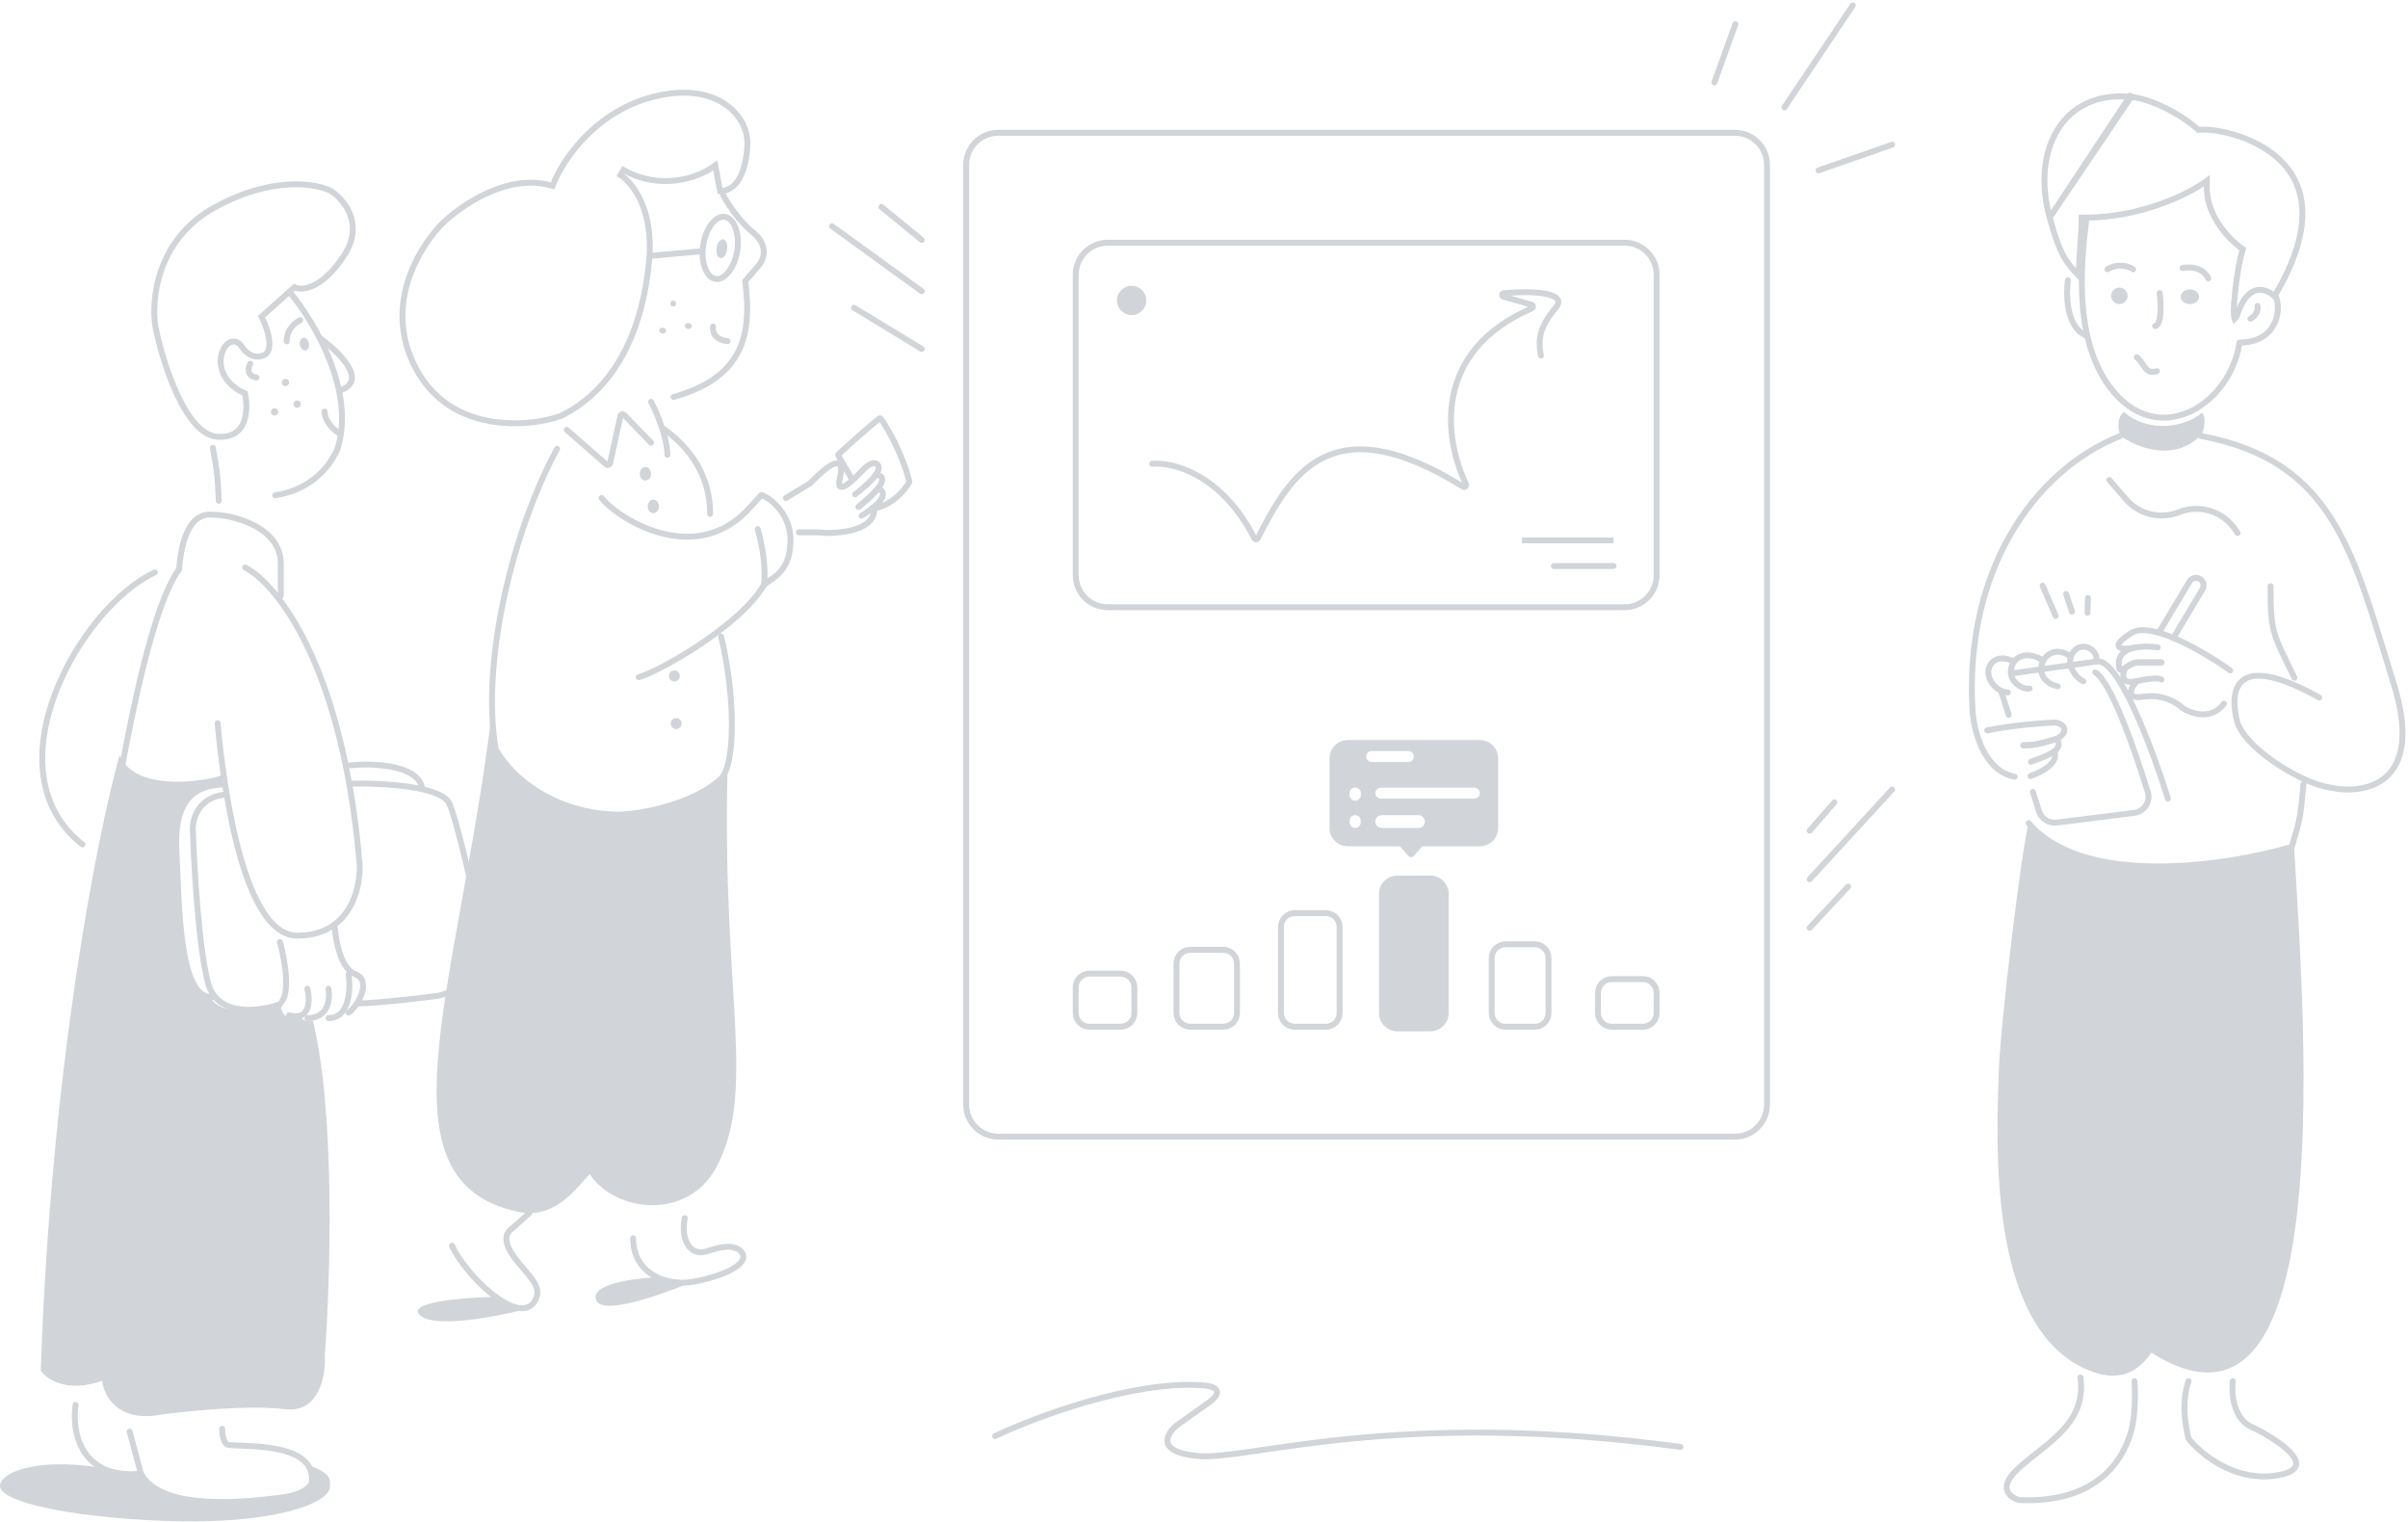 <svg width="2044" height="1292" viewBox="0 0 2044 1292" fill="none" xmlns="http://www.w3.org/2000/svg">
<path d="M951.222 826.351H924.778C918.335 826.351 913.111 831.572 913.111 838.012V859.779C913.111 866.219 918.335 871.439 924.778 871.439H951.222C957.666 871.439 962.889 866.219 962.889 859.779V838.012C962.889 831.572 957.666 826.351 951.222 826.351Z" stroke="#D1D4D8" stroke-width="5"/>
<path d="M1038.33 806.14H1010.33C1003.89 806.14 998.666 811.36 998.666 817.8V859.779C998.666 866.219 1003.89 871.439 1010.33 871.439H1038.33C1044.78 871.439 1050 866.219 1050 859.779V817.8C1050 811.36 1044.78 806.14 1038.33 806.14Z" stroke="#D1D4D8" stroke-width="5"/>
<path d="M1125.45 775.044H1099C1092.56 775.044 1087.33 780.265 1087.33 786.705V859.779C1087.33 866.219 1092.56 871.439 1099 871.439H1125.45C1131.89 871.439 1137.11 866.219 1137.11 859.779V786.705C1137.11 780.265 1131.89 775.044 1125.45 775.044Z" stroke="#D1D4D8" stroke-width="5"/>
<path d="M1214.11 743.172H1186.11C1177.52 743.172 1170.55 750.133 1170.55 758.72V859.779C1170.55 868.365 1177.52 875.326 1186.11 875.326H1214.11C1222.7 875.326 1229.67 868.365 1229.67 859.779V758.72C1229.67 750.133 1222.7 743.172 1214.11 743.172Z" fill="#D1D4D8"/>
<path d="M1302.78 801.475H1277.89C1271.45 801.475 1266.22 806.696 1266.22 813.136V859.779C1266.22 866.219 1271.45 871.439 1277.89 871.439H1302.78C1309.22 871.439 1314.44 866.219 1314.44 859.779V813.136C1314.44 806.696 1309.22 801.475 1302.78 801.475Z" stroke="#D1D4D8" stroke-width="5"/>
<path d="M1394.56 831.016H1368.11C1361.67 831.016 1356.45 836.236 1356.45 842.676V859.779C1356.45 866.219 1361.67 871.439 1368.11 871.439H1394.56C1401 871.439 1406.22 866.219 1406.22 859.779V842.676C1406.22 836.236 1401 831.016 1394.56 831.016Z" stroke="#D1D4D8" stroke-width="5"/>
<path d="M1200.12 726.505C1198.88 727.92 1196.68 727.92 1195.44 726.505L1185.96 715.679C1184.2 713.669 1185.63 710.522 1188.3 710.522H1207.25C1209.93 710.522 1211.36 713.669 1209.6 715.679L1200.12 726.505Z" fill="#D1D4D8"/>
<path fill-rule="evenodd" clip-rule="evenodd" d="M1144.11 628.12H1256.11C1264.7 628.12 1271.67 635.081 1271.67 643.668V702.748C1271.67 711.335 1264.7 718.296 1256.11 718.296H1144.11C1135.52 718.296 1128.55 711.335 1128.55 702.748V643.668C1128.55 635.081 1135.52 628.12 1144.11 628.12ZM1172.11 668.544H1251.45C1254.02 668.544 1256.11 670.632 1256.11 673.208C1256.11 675.784 1254.02 677.872 1251.45 677.872H1172.11C1169.53 677.872 1167.45 675.784 1167.45 673.208C1167.45 670.632 1169.53 668.544 1172.11 668.544ZM1145.5 673.208C1145.5 670.538 1147.67 668.376 1150.33 668.376C1153 668.376 1155.17 670.538 1155.17 673.208V674.763C1155.17 677.433 1153 679.595 1150.33 679.595C1147.67 679.595 1145.5 677.433 1145.5 674.763V673.208ZM1172.89 691.865H1204C1207.01 691.865 1209.45 694.302 1209.45 697.307C1209.45 700.312 1207.01 702.749 1204 702.749H1172.89C1169.88 702.749 1167.45 700.312 1167.45 697.307C1167.45 694.302 1169.88 691.865 1172.89 691.865ZM1195.44 637.449H1164.33C1161.76 637.449 1159.67 639.537 1159.67 642.113C1159.67 644.689 1161.76 646.777 1164.33 646.777H1195.44C1198.02 646.777 1200.11 644.689 1200.11 642.113C1200.11 639.537 1198.02 637.449 1195.44 637.449ZM1150.33 691.865C1152.91 691.865 1155 693.953 1155 696.53V698.084C1155 700.66 1152.91 702.749 1150.33 702.749C1147.76 702.749 1145.67 700.66 1145.67 698.084V696.53C1145.67 693.953 1147.76 691.865 1150.33 691.865Z" fill="#D1D4D8"/>
<path d="M1379 206.005H940.334C925.299 206.005 913.111 218.186 913.111 233.213V488.193C913.111 503.219 925.299 515.401 940.334 515.401H1379C1394.03 515.401 1406.22 503.219 1406.22 488.193V233.213C1406.22 218.186 1394.03 206.005 1379 206.005Z" stroke="#D1D4D8" stroke-width="5"/>
<path d="M960.556 267.418C967.429 267.418 973 261.849 973 254.98C973 248.11 967.429 242.542 960.556 242.542C953.683 242.542 948.111 248.11 948.111 254.98C948.111 261.849 953.683 267.418 960.556 267.418Z" fill="#D1D4D8"/>
<path d="M1319 480.419H1369.67M1291.89 458.652H1369.67H1291.89Z" stroke="#D1D4D8" stroke-width="5" stroke-linecap="round"/>
<path d="M978.006 393.65C995.602 392.047 1037.16 402.583 1064.75 456.864C1065.33 458.01 1066.99 458.047 1067.58 456.902C1096.04 401.125 1130.76 344.051 1241.91 413.086C1243.28 413.938 1245.09 412.442 1244.39 410.988C1226.14 372.925 1215.34 298.251 1300.3 261.764C1301.66 261.181 1301.61 259.168 1300.19 258.753L1276.17 251.736C1274.57 251.268 1274.74 249.053 1276.4 248.888C1298.57 246.685 1331.61 247.719 1320.6 261.083C1308.06 276.311 1304.97 285.939 1308.03 301.838" stroke="#D1D4D8" stroke-width="5" stroke-linecap="round"/>
<path d="M1472.67 112.72H847.339C832.305 112.72 820.117 124.901 820.117 139.928V937.516C820.117 952.543 832.305 964.724 847.339 964.724H1472.67C1487.71 964.724 1499.9 952.543 1499.9 937.516V139.928C1499.9 124.901 1487.71 112.72 1472.67 112.72Z" stroke="#D1D4D8" stroke-width="5"/>
<path d="M1543.67 144.592L1606.11 122.811" stroke="#D1D4D8" stroke-width="5" stroke-linecap="round"/>
<path d="M1514.69 91.129L1572.67 4.664" stroke="#D1D4D8" stroke-width="5" stroke-linecap="round"/>
<path d="M1455.22 70.008L1473.06 20.505" stroke="#D1D4D8" stroke-width="5" stroke-linecap="round"/>
<path d="M782.445 203.673L748.223 175.687" stroke="#D1D4D8" stroke-width="5" stroke-linecap="round"/>
<path d="M782.444 296.181L724.889 261.199" stroke="#D1D4D8" stroke-width="5" stroke-linecap="round"/>
<path d="M782.445 247.206L706.223 192.012" stroke="#D1D4D8" stroke-width="5" stroke-linecap="round"/>
<path d="M1536.11 787.483L1568.78 752.501" stroke="#D1D4D8" stroke-width="5" stroke-linecap="round"/>
<path d="M1536.11 746.282L1606.11 670.099" stroke="#D1D4D8" stroke-width="5" stroke-linecap="round"/>
<path d="M1536.11 705.081L1557.11 680.982" stroke="#D1D4D8" stroke-width="5" stroke-linecap="round"/>
<path d="M572.444 578.368C575.021 578.368 577.111 576.28 577.111 573.704C577.111 571.128 575.021 569.04 572.444 569.04C569.867 569.04 567.777 571.128 567.777 573.704C567.777 576.28 569.867 578.368 572.444 578.368Z" fill="#D1D4D8"/>
<path d="M574.001 618.792C576.578 618.792 578.667 616.704 578.667 614.128C578.667 611.552 576.578 609.463 574.001 609.463C571.423 609.463 569.334 611.552 569.334 614.128C569.334 616.704 571.423 618.792 574.001 618.792Z" fill="#D1D4D8"/>
<path d="M383.701 1057.23C394.072 1081.07 439.701 1126.42 453.701 1104.65C460.109 1094.69 453.701 1087.55 441 1072.78C427.758 1057.38 427.518 1048.16 434 1043.24C437.629 1040.13 446.445 1032.36 449.556 1029.25" stroke="#D1D4D8" stroke-width="5" stroke-linecap="round"/>
<path d="M537.445 1051.01C537.445 1081.33 566.324 1092.53 590.591 1087.55C620.924 1081.33 637.258 1070.45 628.702 1061.9C621.858 1055.06 607.83 1059.38 600.702 1061.9C587.48 1066.56 577.369 1054.9 581.258 1033.91" stroke="#D1D4D8" stroke-width="5" stroke-linecap="round"/>
<path d="M505.92 1103.23C501.54 1089.46 537.803 1085.34 556.663 1084C563.233 1091.29 578.093 1089.3 580.223 1090.99C560.147 1099.09 510.301 1117.01 505.92 1103.23Z" fill="#D1D4D8"/>
<path d="M356.479 1116.31C344.656 1105.12 393.554 1101.28 419.479 1100.77C423.212 1106.36 437.627 1110.35 444.368 1111.65C419.998 1117.87 368.301 1127.51 356.479 1116.31Z" fill="#D1D4D8"/>
<path d="M439.445 1028.47C319.219 1002.51 386.945 844.273 416.501 613C427.388 710.172 584.833 705.529 617.5 655C612.833 843.902 642.446 925.856 608.224 990.378C583.474 1037.04 521.04 1028.41 500.589 996.455C486.872 1011.68 469.417 1034.94 439.445 1028.47Z" fill="#D1D4D8"/>
<path d="M472.89 380.915C434.51 451.676 408.334 562.821 420.779 635.894C435.76 662.55 470.574 687.764 516.445 691.088C534.886 693.523 587.747 684.096 612.112 660.77C624.056 649.337 624.556 592.361 612.112 540.277" stroke="#D1D4D8" stroke-width="5" stroke-linecap="round"/>
<path d="M221.747 302.225L221.549 302.264L221.36 302.334C218.977 303.215 211.404 303.595 204.961 293.897C203.608 291.86 201.848 290.447 199.74 290.001C197.626 289.554 195.614 290.177 193.964 291.307C190.756 293.504 188.42 297.88 187.624 302.828C186.812 307.879 187.533 313.864 190.841 319.579C194.01 325.056 199.472 330.144 207.93 333.944C209.411 340.833 209.888 350.291 207.049 357.862C205.567 361.816 203.218 365.166 199.711 367.45C196.207 369.731 191.316 371.099 184.479 370.678C178.143 370.288 172.04 366.56 166.242 360.202C160.461 353.861 155.218 345.154 150.617 335.4C141.426 315.919 135.02 292.757 131.944 277.367C128.209 254.905 132.995 203.283 181.782 176.29L180.572 174.103L181.782 176.29C231.149 148.977 268.766 155.755 281.024 162.109C286.557 165.705 293.732 172.782 297.286 182.252C300.803 191.629 300.862 203.565 291.801 217.266L291.801 217.266C273.072 245.591 256.288 246.313 251.364 244.342L249.924 243.766L248.768 244.8L223.369 267.524L221.954 268.791L222.794 270.494C225.329 275.63 228.167 283.398 228.626 290.085C228.856 293.429 228.47 296.236 227.407 298.28C226.411 300.194 224.722 301.644 221.747 302.225Z" stroke="#D1D4D8" stroke-width="5"/>
<path d="M246.69 248.969C266.579 272.879 302.345 332.851 286.291 381.452C281.511 392.567 266.725 415.466 233.578 420.365" stroke="#D1D4D8" stroke-width="5" stroke-linecap="round"/>
<path d="M180.623 380.094C184.159 399.455 184.812 403.036 185.661 425.007" stroke="#D1D4D8" stroke-width="5" stroke-linecap="round"/>
<path d="M271.262 286.779C286.982 297.978 312.64 322.515 289.494 331.072" stroke="#D1D4D8" stroke-width="5" stroke-linecap="round"/>
<path d="M254.869 271.692C250.989 273.431 243.26 279.476 243.376 289.733" stroke="#D1D4D8" stroke-width="5" stroke-linecap="round"/>
<path d="M212.462 308.748C210.612 312.037 209.068 318.969 217.687 320.38" stroke="#D1D4D8" stroke-width="5" stroke-linecap="round"/>
<path d="M287.263 367.3C283.335 364.767 275.495 357.627 275.553 349.331" stroke="#D1D4D8" stroke-width="5" stroke-linecap="round"/>
<path d="M241.538 327.653C239.867 327.255 238.834 325.578 239.232 323.908C239.63 322.237 241.308 321.205 242.979 321.603C244.651 322.001 245.683 323.677 245.285 325.348C244.887 327.019 243.21 328.051 241.538 327.653Z" fill="#D1D4D8"/>
<path d="M259.522 297.404C257.42 297.849 255.212 295.825 254.59 292.885C253.968 289.945 255.166 287.201 257.268 286.757C259.369 286.312 261.577 288.336 262.199 291.276C262.822 294.216 261.623 296.96 259.522 297.404Z" fill="#D1D4D8"/>
<path d="M251.556 346.019C249.884 345.621 248.852 343.945 249.25 342.274C249.648 340.603 251.325 339.571 252.997 339.969C254.668 340.367 255.701 342.044 255.303 343.714C254.905 345.385 253.227 346.417 251.556 346.019Z" fill="#D1D4D8"/>
<path d="M232.388 352.645C230.716 352.248 229.684 350.571 230.082 348.9C230.48 347.23 232.157 346.198 233.829 346.596C235.5 346.993 236.533 348.67 236.135 350.341C235.737 352.011 234.059 353.043 232.388 352.645Z" fill="#D1D4D8"/>
<path d="M101.488 640.995C113.311 668.981 160.859 665.094 183.155 659.652L191.71 656.543V665.871L176.155 668.981C167.859 671.571 150.955 682.196 149.711 703.963C148.155 731.171 155.155 804.244 158.266 823.679C160.755 839.226 172.786 845.186 178.488 846.223C187.199 863.014 222.044 858.401 238.377 853.996C239.622 865.813 250.304 864.62 255.488 862.548C256.11 866.901 262.488 866.952 265.599 866.435C284.888 944.794 280.377 1088.24 275.71 1150.18C276.748 1167.02 271.355 1199.77 241.488 1196.04C211.622 1192.31 159.044 1197.6 136.488 1200.71C99.777 1207.55 88.007 1184.38 86.711 1171.94C56.844 1182.52 39.525 1170.65 34.6 1163.39C43.311 905.303 82.822 707.59 101.488 640.995Z" fill="#D1D4D8"/>
<path d="M137.667 1290.79C234.111 1294.67 280 1275.33 280 1262.02C280 1256.58 283.111 1251.14 261.333 1243.37C270.667 1256.06 267.244 1280.21 178.889 1275.24C164.629 1276.02 132.533 1272.28 118.222 1251.14H111.222C41.222 1233.26 0 1247.94 0 1261.25C0 1274.55 57.556 1287.56 137.667 1290.79Z" fill="#D1D4D8"/>
<path d="M188.598 1212.71C188.598 1216.08 189.376 1223.44 192.487 1225.92C196.376 1229.03 266.376 1221.26 264.82 1256.24C265.598 1261.16 257.82 1268.68 239.154 1271.01C212.899 1274.29 137.639 1283.87 119.592 1250.8L110.043 1215.04" stroke="#D1D4D8" stroke-width="5" stroke-linecap="round"/>
<path d="M119.592 1250.8C67.498 1255.77 60.928 1214 64.154 1192.5" stroke="#D1D4D8" stroke-width="5" stroke-linecap="round"/>
<path d="M131.445 485.86C67.668 515.401 -10.11 653.774 70.001 716.741" stroke="#D1D4D8" stroke-width="5" stroke-linecap="round"/>
<path d="M208.042 481.633C234.487 495.108 290.953 564.346 305.265 733.503C306.302 753.715 297.176 794.138 252.376 794.138C207.576 794.138 190.153 673.645 184.709 613.787" stroke="#D1D4D8" stroke-width="5" stroke-linecap="round"/>
<path d="M103.82 649.546C111.598 608.863 129.643 513.661 152.043 483.188C153.339 465.308 158.666 434.554 180.444 436.886C196.777 436.886 238.376 446.807 238.376 478.524V505.732" stroke="#D1D4D8" stroke-width="5" stroke-linecap="round"/>
<path d="M284.266 787.919C285.043 799.061 289.555 822.435 301.377 826.788C316.155 832.23 303.71 853.996 295.932 859.438" stroke="#D1D4D8" stroke-width="5" stroke-linecap="round"/>
<path d="M295.931 826.788C297.747 839.226 296.865 864.102 278.82 864.102" stroke="#D1D4D8" stroke-width="5" stroke-linecap="round"/>
<path d="M278.82 839.226C280.376 847.518 278.976 864.102 260.932 864.102" stroke="#D1D4D8" stroke-width="5" stroke-linecap="round"/>
<path d="M260.933 839.226C263.266 848.813 263.421 866.745 245.377 861.77" stroke="#D1D4D8" stroke-width="5" stroke-linecap="round"/>
<path d="M237.6 799.58C241.229 812.536 246.622 840.781 239.155 850.11" stroke="#D1D4D8" stroke-width="5" stroke-linecap="round"/>
<path d="M299.82 665.094C324.449 664.576 375.265 667.271 381.487 682.196C387.709 697.122 397.561 740.24 401.709 759.934C407.154 786.365 408.398 840.47 369.82 845.445C331.243 850.421 309.931 851.664 305.265 851.664" stroke="#D1D4D8" stroke-width="5" stroke-linecap="round"/>
<path d="M188.599 665.871C173.303 666.649 147.377 671.313 149.71 720.288C152.211 772.779 152.043 848.555 180.821 846.223" stroke="#D1D4D8" stroke-width="5" stroke-linecap="round"/>
<path d="M237.598 852.442C220.746 858.401 185.02 863.325 176.931 835.339C168.842 807.354 164.746 736.613 163.709 704.74C163.191 695.67 167.909 676.91 190.931 674.422" stroke="#D1D4D8" stroke-width="5" stroke-linecap="round"/>
<path d="M297.486 649.546C315.893 647.732 353.797 648.924 358.153 668.203" stroke="#D1D4D8" stroke-width="5" stroke-linecap="round"/>
<path d="M1893.11 569.032C1872.16 554.022 1826.04 526.643 1809.27 537.195C1788.31 550.384 1801.69 552.203 1812.39 549.475" stroke="#D1D4D8" stroke-width="5" stroke-linecap="round"/>
<path d="M1831.57 549.475C1820.87 547.808 1799.28 548.019 1798.57 562.21C1798.16 570.484 1800.35 569.108 1804.37 566.524C1807.25 564.675 1811.06 562.21 1815.52 562.21H1834.7" stroke="#D1D4D8" stroke-width="5" stroke-linecap="round"/>
<path d="M1834.7 562.21H1815.52C1811.06 562.21 1807.24 564.675 1804.37 566.524C1801.55 571.756 1799.47 581.403 1813.73 578.127C1828 574.853 1833.66 575.854 1834.7 576.764" stroke="#D1D4D8" stroke-width="5" stroke-linecap="round"/>
<path d="M1813.73 578.127C1808.97 583.586 1803.48 593.865 1819.53 591.318C1835.59 588.771 1848.22 596.624 1852.53 600.869C1859.81 605.719 1877.06 611.783 1887.76 597.231" stroke="#D1D4D8" stroke-width="5" stroke-linecap="round"/>
<path d="M1968.62 592C1892.94 549.957 1892.86 589.553 1899.26 613.7C1908.71 638.113 1955.63 665.004 1976.69 668.22C2006.4 675.061 2059.01 666.955 2031.73 579.794C1997.61 470.845 1982.18 391.279 1868.22 370.031" stroke="#D1D4D8" stroke-width="5" stroke-linecap="round"/>
<path d="M1927.33 497.521C1927.33 538.778 1929.76 537.806 1947.56 575.259" stroke="#D1D4D8" stroke-width="5" stroke-linecap="round"/>
<path d="M1771.95 520.143L1772.32 507.627" stroke="#D1D4D8" stroke-width="5" stroke-linecap="round"/>
<path d="M1758.73 519.065L1753.81 504.163" stroke="#D1D4D8" stroke-width="5" stroke-linecap="round"/>
<path d="M1744.93 522.775L1733.85 497.092" stroke="#D1D4D8" stroke-width="5" stroke-linecap="round"/>
<path d="M1895.29 1172.28C1893.77 1184.91 1896.81 1204.56 1911.05 1211.05C1928.84 1219.17 1974.45 1246.67 1930.66 1252.53C1895.63 1257.22 1867.41 1233.44 1857.68 1220.97C1854.33 1206.54 1851.95 1189.87 1857.68 1172.28" stroke="#D1D4D8" stroke-width="5" stroke-linecap="round"/>
<path d="M1826.11 1148.14C1982.18 1245.9 1957.95 891.37 1947.26 719.1C1833.94 754.4 1742.18 731.773 1721.85 699.639C1716.07 720.148 1698.2 866.974 1696.69 908.73L1696.63 910.395C1694.17 978.279 1688.59 1133 1776.65 1164.44C1798.55 1172.26 1814.53 1165.23 1826.11 1148.14Z" fill="#D1D4D8"/>
<path d="M1811.82 1172.37C1812.64 1181.42 1812.44 1202.53 1809.13 1214.34C1800.76 1244.21 1775.45 1275.81 1714.25 1273.19C1706.01 1271.21 1694.47 1262.88 1714.25 1245.36C1721.49 1238.97 1729.33 1233.11 1736.7 1227.07C1754.56 1212.42 1769.58 1196.63 1766.01 1169.17" stroke="#D1D4D8" stroke-width="5" stroke-linecap="round"/>
<path d="M1955.33 665.434C1952.16 700.886 1950.81 698.642 1945.36 718.836C1890.39 734.991 1768.76 753.569 1722 698.642" stroke="#D1D4D8" stroke-width="5" stroke-linecap="round"/>
<path d="M1899.33 452.433L1897.61 449.801C1887.2 434.011 1867.13 427.706 1849.57 434.715C1833.81 441.003 1815.8 436.621 1804.69 423.801L1790.45 407.345" stroke="#D1D4D8" stroke-width="5" stroke-linecap="round"/>
<path d="M1799.97 369.873C1795.97 358.739 1799.62 351.247 1803.17 349.819C1824.54 368.662 1856.96 361.667 1868.97 350.247C1873.25 354.016 1870.76 365.163 1868.97 368.588C1845.82 393.255 1812.88 379.438 1799.97 369.873Z" fill="#D1D4D8"/>
<path d="M1739.84 184.68L1739.84 184.68C1744.79 202.536 1748.45 212.014 1752.56 218.969C1755.83 224.489 1759.4 228.466 1764.38 233.883C1764.6 227.071 1765.11 219.223 1765.62 211.772C1765.68 210.897 1765.74 210.029 1765.8 209.169C1766.41 200.222 1766.96 192.138 1766.96 187.24V184.74H1769.46C1816.16 184.74 1855.59 165.573 1869.32 156.108L1873.32 153.355L1873.24 158.206C1873 173.833 1880.18 186.867 1887.6 196.104C1891.29 200.708 1895.01 204.318 1897.8 206.775C1899.19 208.002 1900.35 208.937 1901.15 209.561C1901.55 209.873 1901.87 210.106 1902.07 210.259C1902.13 210.302 1902.18 210.338 1902.22 210.368C1902.26 210.392 1902.28 210.412 1902.31 210.428L1902.36 210.467L1902.37 210.474L1902.37 210.474L1902.37 210.475L1902.37 210.475L1903.9 211.542L1903.31 213.307L1903.31 213.308L1903.31 213.308L1903.31 213.309L1903.31 213.31L1903.3 213.33C1903.3 213.35 1903.29 213.383 1903.27 213.429C1903.24 213.521 1903.2 213.666 1903.14 213.864C1903.02 214.26 1902.85 214.87 1902.63 215.7C1902.19 217.359 1901.57 219.898 1900.87 223.365C1899.48 230.3 1897.76 240.95 1896.51 255.712L1896.51 255.712C1896.01 261.589 1896 265.574 1896.29 268.169C1896.42 269.379 1896.6 270.207 1896.79 270.749C1897.36 270.228 1898.01 269.384 1898.64 268.372C1903.23 253.695 1909.62 247.092 1916.73 246.134C1922.24 245.391 1927.21 248.208 1930.68 251.411C1948.54 221.499 1954.94 197.751 1954.35 179.035C1953.75 159.822 1945.77 145.657 1934.77 135.295C1923.71 124.882 1909.56 118.278 1896.68 114.427C1883.76 110.561 1872.44 109.556 1867.22 110.091L1866.15 110.2L1865.34 109.502C1848.49 95.062 1825.09 83.871 1808.97 82.252M1739.84 184.68L1808.97 82.252M1739.84 184.68C1731.93 156.153 1734.78 128.997 1746.72 109.831C1758.57 90.799 1779.59 79.3 1808.97 82.252M1739.84 184.68L1809.22 79.764L1808.97 82.252M1737.43 185.348L1737.46 185.341L1737.43 185.348Z" stroke="#D1D4D8" stroke-width="5"/>
<path d="M1900.89 291.681C1892.71 341.567 1837.81 377.44 1798.19 337.027C1758.57 296.616 1766.51 222.644 1770.74 188.125" stroke="#D1D4D8" stroke-width="5" stroke-linecap="round"/>
<path d="M1931.92 251.87C1936.71 263.957 1932.22 290.739 1900.89 290.739" stroke="#D1D4D8" stroke-width="5" stroke-linecap="round"/>
<path d="M1916.27 259.644C1916.82 261.889 1916.38 267.211 1910.22 270.527" stroke="#D1D4D8" stroke-width="5" stroke-linecap="round"/>
<path d="M1770.22 284.52C1759.8 280.134 1752.44 263.89 1755.27 237.877" stroke="#D1D4D8" stroke-width="5" stroke-linecap="round"/>
<path d="M1830.89 315.016C1820.79 317.857 1821.43 310.038 1813.78 303.177" stroke="#D1D4D8" stroke-width="5" stroke-linecap="round"/>
<path d="M1799 258.089C1795.13 258.089 1792 254.957 1792 251.093C1792 247.229 1795.13 244.096 1799 244.096C1802.87 244.096 1806 247.229 1806 251.093C1806 254.957 1802.87 258.089 1799 258.089Z" fill="#D1D4D8"/>
<path d="M1858.89 258.089C1854.59 258.089 1851.11 255.305 1851.11 251.87C1851.11 248.435 1854.59 245.651 1858.89 245.651C1863.18 245.651 1866.67 248.435 1866.67 251.87C1866.67 255.305 1863.18 258.089 1858.89 258.089Z" fill="#D1D4D8"/>
<path d="M1874.44 236.323C1872.95 232.381 1866.49 225.091 1852.67 227.456" stroke="#D1D4D8" stroke-width="5" stroke-linecap="round"/>
<path d="M1810.67 228.549C1807.37 226.203 1798.39 222.917 1788.89 228.549" stroke="#D1D4D8" stroke-width="5" stroke-linecap="round"/>
<path d="M1833.25 248.761C1834.33 257.674 1835.07 275.751 1829.33 276.746" stroke="#D1D4D8" stroke-width="5" stroke-linecap="round"/>
<path d="M1846.04 539.499L1869.54 500.149C1871.38 497.073 1870.34 493.088 1867.23 491.31C1864.19 489.578 1860.34 490.585 1858.55 493.574L1834 534.506" stroke="#D1D4D8" stroke-width="5" stroke-linecap="round"/>
<path d="M1840.22 677.872C1827.72 637.483 1798.6 559.072 1780.1 561.313C1779.26 561.415 1778.42 561.655 1777.58 561.773L1708 571.51" stroke="#D1D4D8" stroke-width="5" stroke-linecap="round"/>
<path d="M1698.67 586.839L1705.06 606.691" stroke="#D1D4D8" stroke-width="5" stroke-linecap="round"/>
<path d="M1778.51 570.594C1791.81 578.743 1811.6 634.655 1823.14 672.28C1825.66 680.48 1820.09 688.871 1811.58 689.939L1745.85 698.185C1739.13 699.026 1732.78 694.951 1730.74 688.502L1725.58 672.115" stroke="#D1D4D8" stroke-width="5" stroke-linecap="round"/>
<path d="M1768.37 578.242C1764.05 576.63 1755.06 567.124 1757.62 557.912C1758.06 556.314 1758.85 554.724 1760.08 553.184C1768.37 542.785 1782.65 553.186 1778.96 561.695" stroke="#D1D4D8" stroke-width="5" stroke-linecap="round"/>
<path d="M1757.62 557.912C1753.06 552.396 1740.74 549.876 1734.3 560.748C1728.32 573.987 1739.83 581.551 1746.73 582.496" stroke="#D1D4D8" stroke-width="5" stroke-linecap="round"/>
<path d="M1734.3 560.748C1729.54 557.124 1716.8 552.239 1709.43 561.695C1700.69 576.35 1716.34 585.806 1722.79 584.387" stroke="#D1D4D8" stroke-width="5" stroke-linecap="round"/>
<path d="M1709.43 561.695C1703.44 558.071 1692.8 556.494 1688.71 565.949C1684.62 575.405 1694.7 587.697 1704.38 587.697" stroke="#D1D4D8" stroke-width="5" stroke-linecap="round"/>
<path d="M1743.44 637.99C1745.91 641.499 1745.4 650.551 1723.6 658.684" stroke="#D1D4D8" stroke-width="5" stroke-linecap="round"/>
<path d="M1686.83 619.879C1710.47 615.278 1734.74 613.573 1743.93 613.294C1748.86 613.147 1754.34 617.4 1751.59 622.217C1750.82 623.45 1748.43 626.191 1744.96 627.295C1730.23 632.144 1723.94 632.575 1717.46 632.593" stroke="#D1D4D8" stroke-width="5" stroke-linecap="round"/>
<path d="M1717.46 632.593C1723.94 632.575 1730.23 632.144 1744.96 627.295C1748.32 628.52 1748.76 634.35 1743.44 637.99C1740.08 640.297 1733.99 643.127 1723.94 646.544" stroke="#D1D4D8" stroke-width="5" stroke-linecap="round"/>
<path d="M1799.78 370.031C1725.98 399.31 1667.14 485.344 1674.38 603.361C1675.44 620.026 1684.08 654.531 1710.15 659.215" stroke="#D1D4D8" stroke-width="5" stroke-linecap="round"/>
<path d="M844.666 1218.84C878.667 1202.77 961.432 1171.66 1020.48 1175.76C1028.85 1176.1 1041.5 1179.66 1025.09 1191.15C1008.69 1202.63 1000.49 1208.58 998.44 1210.12C989.897 1217.3 981.525 1232.48 1016.38 1235.76C1059.95 1239.86 1182.97 1195.25 1426.44 1228.07" stroke="#D1D4D8" stroke-width="5" stroke-linecap="round"/>
<path d="M529.238 144.261L526.715 148.577C535.943 154.172 554.964 176.676 551.071 220.556C546.15 276.034 524.917 327.952 477.806 352.186L478.949 354.409L477.806 352.186C474.665 353.802 467.01 356.229 456.647 357.78C446.351 359.32 433.591 359.963 420.3 358.154C393.781 354.543 365.258 341.215 349.623 305.713L347.335 306.721L349.623 305.713C338.024 279.377 340.464 254.418 347.819 233.995C355.191 213.523 367.474 197.708 375.319 189.906C382.93 182.366 396.745 171.615 413.278 164.051C429.83 156.478 448.807 152.229 466.933 157.21L469.11 157.808L469.926 155.703C477.633 135.832 506.108 92.968 557.854 81.331C609.545 69.706 634.204 98.655 634.392 120.65C634.457 128.217 633.17 139.347 629.224 148.2C627.257 152.612 624.7 156.301 621.474 158.749C618.709 160.848 615.359 162.11 611.219 162.059L607.872 144.13L607.165 140.346L603.996 142.53C592.408 150.516 561.04 162.175 529.238 144.261Z" stroke="#D1D4D8" stroke-width="5"/>
<path d="M625.837 212.545C624.713 220.128 621.905 226.61 618.397 230.969C614.849 235.379 610.922 237.263 607.454 236.75C603.987 236.236 600.775 233.295 598.659 228.046C596.566 222.857 595.759 215.84 596.883 208.257C598.007 200.674 600.815 194.192 604.323 189.833C607.871 185.422 611.798 183.538 615.266 184.051C618.733 184.565 621.945 187.506 624.062 192.755C626.154 197.944 626.961 204.962 625.837 212.545Z" stroke="#D1D4D8" stroke-width="5"/>
<path d="M611.594 219.068C614.034 219.428 616.541 216.162 617.192 211.77C617.843 207.378 616.392 203.525 613.951 203.163C611.511 202.802 609.004 206.069 608.353 210.461C607.702 214.853 609.153 218.706 611.594 219.068Z" fill="#D1D4D8"/>
<path d="M553.693 217.036L595.006 213.292" stroke="#D1D4D8" stroke-width="5" stroke-linecap="round"/>
<path d="M613.666 165.221C617.234 172.4 627.762 188.091 638.755 196.872C649.998 205.854 650.948 217.303 643.769 225.552L632.58 238.529C638.755 285.722 629.657 320.669 571.785 336.937" stroke="#D1D4D8" stroke-width="5" stroke-linecap="round"/>
<path d="M571.1 260.082C572.467 260.284 573.74 259.34 573.942 257.973C574.145 256.607 573.201 255.334 571.833 255.132C570.466 254.93 569.193 255.873 568.99 257.24C568.788 258.607 569.732 259.879 571.1 260.082Z" fill="#D1D4D8"/>
<path d="M562.132 283.032C563.773 283.275 565.267 282.364 565.47 280.997C565.672 279.63 564.506 278.325 562.865 278.082C561.224 277.839 559.729 278.75 559.527 280.117C559.324 281.483 560.491 282.789 562.132 283.032Z" fill="#D1D4D8"/>
<path d="M583.956 279.184C585.597 279.427 587.091 278.516 587.294 277.149C587.497 275.783 586.33 274.478 584.689 274.234C583.048 273.991 581.553 274.902 581.351 276.269C581.149 277.636 582.314 278.941 583.956 279.184Z" fill="#D1D4D8"/>
<path d="M743.238 403.209C745.435 400.144 746.539 397.353 745.538 395.426C742.625 389.823 735.463 395.574 732.246 399.15C724.24 407.752 708.832 422.706 712.985 405.305C717.137 387.904 708.305 388.975 687.622 410.216L667.062 422.711" stroke="#D1D4D8" stroke-width="5" stroke-linecap="round"/>
<path d="M741.556 430.492C743.327 435.934 740.486 448.53 714.451 451.582C704.601 452.736 703.12 452.574 693.875 451.795H678.039" stroke="#D1D4D8" stroke-width="5" stroke-linecap="round"/>
<path d="M725.768 419.604C730.883 415.836 739.042 408.997 743.23 403.154C747.777 403.101 752.181 405.663 745.163 414.616C742.124 418.492 736.945 423.566 728.709 430.146" stroke="#D1D4D8" stroke-width="5" stroke-linecap="round"/>
<path d="M728.717 430.201C736.953 423.622 742.132 418.548 745.171 414.671C749.509 415.894 753.413 420.621 741.557 430.492C738.964 432.65 735.617 435.055 731.357 437.723" stroke="#D1D4D8" stroke-width="5" stroke-linecap="round"/>
<path d="M723.001 406.367L711.6 386.696C711.375 386.311 711.444 385.826 711.771 385.524C719.287 378.575 735.653 363.792 746.415 355.251C746.841 354.912 747.459 355.004 747.769 355.451C753.747 364.066 766.027 385.384 771.845 408.571C771.903 408.798 771.878 409.031 771.766 409.236C768.269 415.674 757.576 428.704 741.255 431.76" stroke="#D1D4D8" stroke-width="5" stroke-linecap="round"/>
<path d="M481.059 364.822L514.723 394.266C515.816 395.223 517.536 394.656 517.846 393.237L526.622 353.121C526.948 351.634 528.799 351.107 529.859 352.202L552.651 375.75" stroke="#D1D4D8" stroke-width="5" stroke-linecap="round"/>
<path d="M552.65 341.057C554.518 344.554 557.194 350.237 559.703 356.842C563.145 365.909 566.27 376.713 566.55 385.985" stroke="#D1D4D8" stroke-width="5" stroke-linecap="round"/>
<path d="M510.648 422.639C522.145 438.206 586.895 481.312 633.489 434.015L646.197 420.245" stroke="#D1D4D8" stroke-width="5" stroke-linecap="round"/>
<path d="M542.15 574.805C557.109 570.94 628.062 532.106 648.726 496.022" stroke="#D1D4D8" stroke-width="5" stroke-linecap="round"/>
<path d="M643.186 449.113C648.31 467.501 649.752 483.022 648.725 496.022C660.125 488.203 671.016 482.19 671.016 457.532C671.016 440.091 658.311 425.057 646.815 420.245" stroke="#D1D4D8" stroke-width="5" stroke-linecap="round"/>
<path d="M547.878 407.842C550.514 407.842 552.651 405.28 552.651 402.118C552.651 398.956 550.514 396.393 547.878 396.393C545.243 396.393 543.105 398.956 543.105 402.118C543.105 405.28 545.243 407.842 547.878 407.842Z" fill="#D1D4D8"/>
<path d="M554.56 435.51C557.196 435.51 559.333 432.948 559.333 429.786C559.333 426.624 557.196 424.061 554.56 424.061C551.924 424.061 549.787 426.624 549.787 429.786C549.787 432.948 551.924 435.51 554.56 435.51Z" fill="#D1D4D8"/>
<path d="M605.263 277.134C604.649 280.855 606.246 288.545 617.56 289.537" stroke="#D1D4D8" stroke-width="5" stroke-linecap="round"/>
<path d="M563.111 363.812C579.445 375.473 602.778 398.017 602.778 436.108" stroke="#D1D4D8" stroke-width="5" stroke-linecap="round"/>
</svg>
